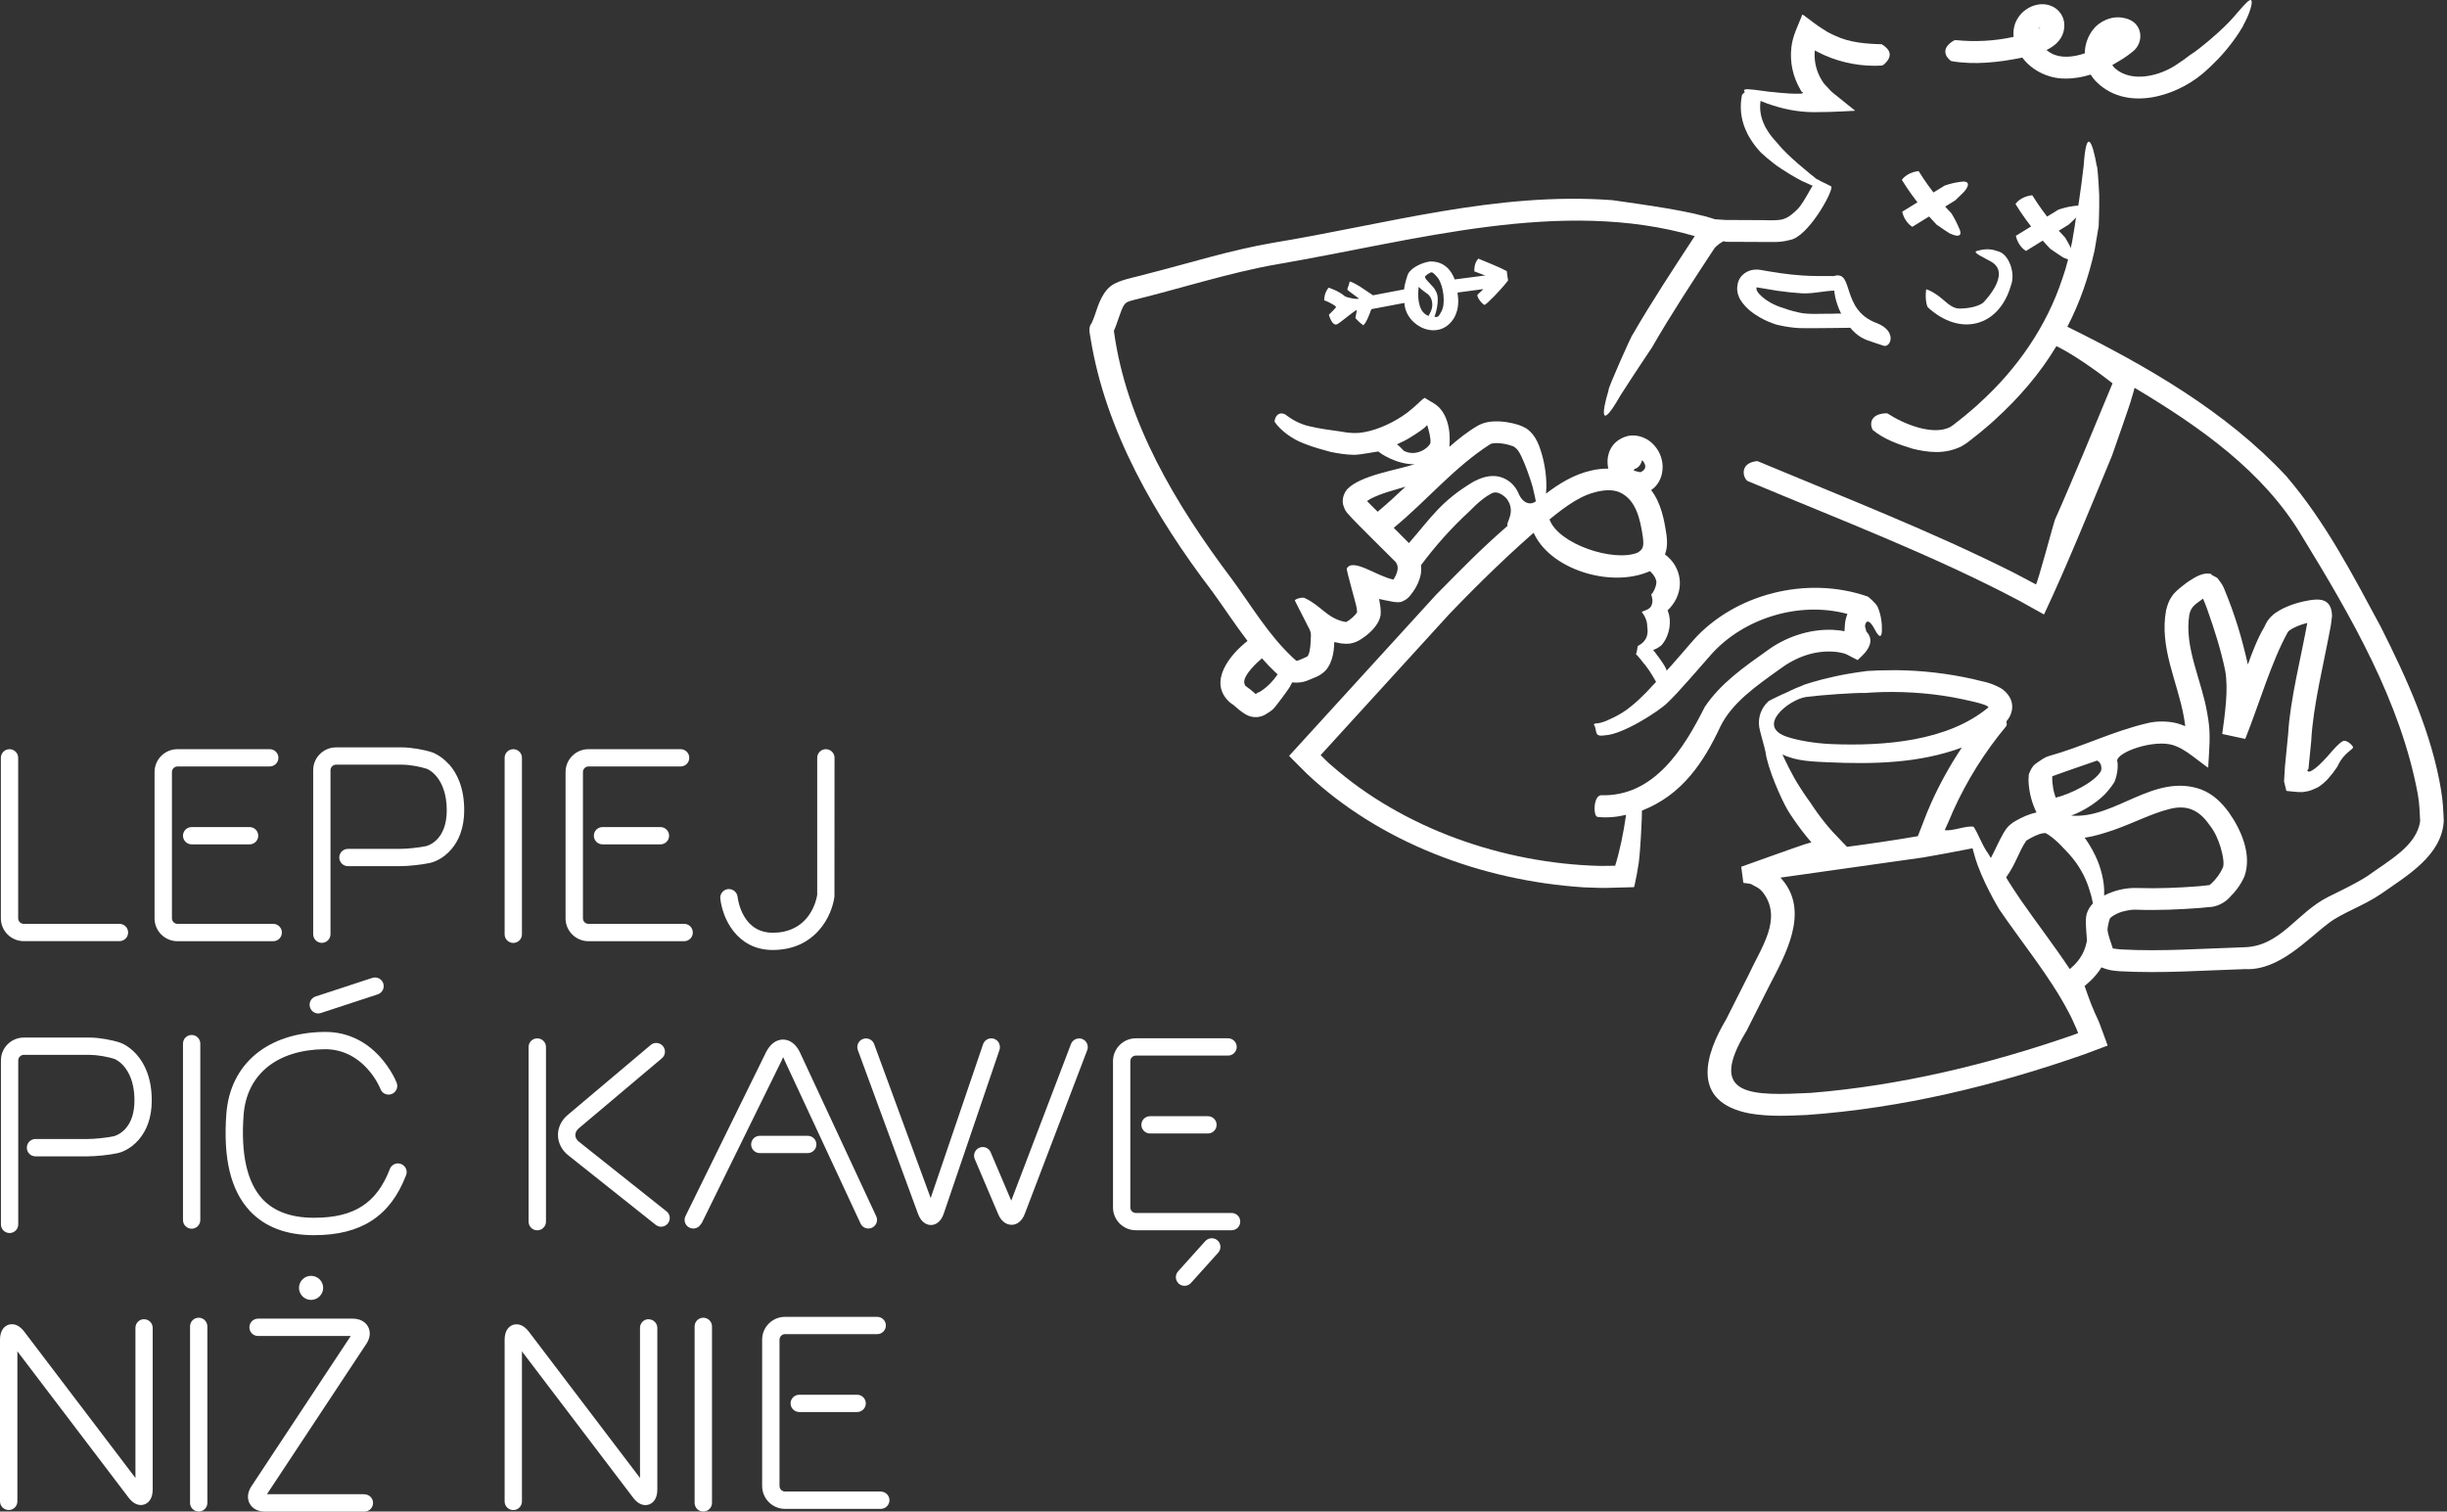 <svg width="730" height="451" viewBox="0 0 730 451" fill="none" xmlns="http://www.w3.org/2000/svg">
<rect x="0" y="0" width="730" height="451" fill="#333333" stroke="none"/>
<path d="M513.177 216.878C516.687 209.663 523.934 204.688 530.695 199.826C535.762 196.015 541.517 193.841 547.882 194.516C548.096 194.522 548.284 194.582 548.492 194.612C548.745 194.672 549.374 194.737 549.835 194.899C550.782 195.036 552.06 195.926 553.17 196.428L554.033 196.87C554.363 197.073 554.376 196.631 554.487 196.637C554.915 196.141 560.378 192.085 556.751 188.4C556.719 188.245 556.589 187.522 556.563 187.552C556.433 187.283 556.368 187.045 556.401 186.626C556.388 186.125 556.92 185.265 557.328 185.462C557.64 185.575 557.77 185.766 557.776 185.653C558.178 186.053 558.535 186.459 559.08 187.433C559.937 189.105 561.221 191.16 561.416 188.376C561.494 186.244 561.234 183.461 560.066 180.905C559.554 179.955 557.4 178.068 557.225 178.008C539.064 171.641 517.466 177.232 505.19 190.992C504.755 191.47 497.456 199.969 497.19 200.119C497.151 198.9 493.142 193.883 493.142 193.883C493.544 193.961 495.445 192.922 495.945 192.181C498.228 189.272 498.702 185.199 497.58 182.35L497.482 182.099V182.087C497.923 181.741 498.592 180.946 498.923 180.487C502.575 175.703 501.661 169.085 496.704 165.436C497.495 163.285 497.366 161.285 497.164 159.684C496.509 155.276 495.614 150.181 492.571 146.228C494.232 145.135 495.198 143.462 495.646 141.921C496.34 139.335 496.009 136.928 494.751 134.599C493.46 132.467 491.364 130.257 487.536 129.928C486.907 129.904 486.284 129.952 485.667 130.072C480.451 131.403 478.933 135.967 479.796 139.813C477.999 139.813 476.24 140.022 474.677 140.404C469.532 141.557 465.139 144.298 461.214 147.273C461.597 143.134 460.915 138.212 459.585 134.282C459.06 132.586 458.281 130.866 457.289 129.653C456.322 128.429 455.316 127.814 455.316 127.814C453.538 126.799 452.5 126.637 451.164 126.273C449.892 125.986 448.607 125.801 447.251 125.741C445.409 125.723 443.365 125.67 440.9 126.99C437.753 128.811 435.028 131.027 432.381 133.327C432.841 128.967 432.017 122.91 427.768 120.36L425.01 118.7C424.089 119.237 423.083 120.426 422.123 121.214C419.911 123.149 419.43 123.406 418.379 124.141C414.662 126.607 409.789 128.746 405.501 129.152L404.307 129.206C404.209 129.206 403.976 129.206 403.879 129.206C402.412 129.17 400.991 128.967 399.408 128.674C397.663 128.429 393.225 127.856 390.766 127.211C386.283 126.315 383.156 123.328 383.305 123.585C381.423 122.779 380.379 124.165 380.223 125.819C382.001 128.501 385.64 131.057 388.826 132.264C391.733 133.464 395.12 134.324 397.06 134.862C399.084 135.268 401.42 135.656 403.716 135.704C405.974 135.775 411.418 134.497 411.32 134.76C411.255 134.915 416.29 138.583 422.006 138.523C416.913 140.207 405.682 141.82 401.828 146.054C400.654 147.559 400.141 149.644 400.985 151.412C401.296 152.403 401.867 153.054 402.445 153.628C402.497 153.681 403.372 154.667 403.385 154.679C403.359 154.792 416.375 167.699 416.375 167.699L416.42 167.783C416.42 167.783 416.667 168.141 416.693 168.255C416.809 168.458 416.855 168.685 416.913 168.912C417.108 170.052 416.654 171.342 415.998 172.441L415.687 172.931C410.736 171.934 403.593 166.385 401.783 169.616C401.556 170.017 404.696 180.606 404.754 181.562L404.858 182.613C404.508 183.467 402.84 184.906 401.796 185.486C401.478 185.635 401.919 185.557 401.108 185.527C395.879 184.417 394.244 180.851 389.391 178.516C388.703 177.978 386.095 178.766 386.309 179.226C386.867 180.325 389.624 185.754 390.241 186.967C391.214 188.627 391.129 189.463 391.032 190.443C390.98 191.948 390.928 194.134 390.299 195.436C389.949 195.998 390.13 195.806 389.91 195.926C388.885 196.386 387.97 196.828 387.334 197.043C386.614 197.258 386.828 197.15 386.789 197.186C386.821 197.198 386.724 197.15 386.555 197.013L385.517 196.075C378.296 189.236 373.501 181.006 367.506 172.806C350.676 150.486 335.909 125.718 332.295 98.685C333.288 96.643 334.326 92.563 335.293 91.07C335.981 90.162 336.214 90.025 338.414 89.458C352.188 86.065 367.227 81.239 381.04 78.838C422.026 71.862 465.691 58.866 505.586 70.447C499.429 79.848 492.597 90.216 487.023 99.892C486.933 99.563 479.303 116.663 479.893 116.394C477.687 123.657 477.499 128.381 483.41 117.995C487.225 112.01 492.817 103.678 492.817 103.678C498.481 93.812 505.177 83.646 511.464 74.066C511.918 73.415 514.059 71.767 514.429 71.988C514.656 72.149 514.715 72.149 514.89 72.149L526.627 72.203C528.885 72.161 530.98 72.424 534.004 71.594C539.298 70.716 546.649 57.635 546.39 55.676C544.164 54.464 543.107 54.141 542.393 53.604C541.478 52.971 538.507 60.329 536.093 62.563C533.614 65.024 532.271 65.263 532.271 65.263C531.363 65.704 529.618 65.752 527.36 65.716L526.666 65.692L514.929 65.633C514.767 65.657 511.581 65.412 511.581 65.412C504.055 62.873 490.546 61.105 481.048 59.726C446.479 57.146 413.156 66.977 379.743 72.448C367.26 74.574 354.692 78.54 342.598 81.616C340.094 82.398 335.267 83.198 332.691 84.548C328.999 86.262 327.585 91.112 326.677 93.853C326.339 94.803 326.119 95.4 325.613 96.517C324.425 97.819 325.327 100.364 325.34 100.913C329.778 128.471 344.525 154.01 361.628 176.443C365.106 181.227 368.402 186.304 372.171 191.243C366.922 195.305 360.149 203.583 366.948 209.627C368.849 210.828 368.538 211.15 371.483 213.085C373.923 214.578 376.421 213.939 377.731 213.043C379.263 212.112 379.535 211.801 379.535 211.801C380.106 211.592 385.277 204.461 384.927 204.652C385.147 204.288 385.342 203.929 385.517 203.589C387.139 203.834 388.833 203.529 389.793 203.153C392.174 202.131 393.673 201.827 395.386 200.125C396.034 199.414 396.443 198.721 396.768 198.058C397.63 196.135 397.864 194.54 398 192.653L398.046 191.566L400.161 191.99C400.926 192.079 401.673 192.133 402.789 192.008C403.768 191.876 404.969 191.387 405.572 190.998C406.746 190.306 407.713 189.565 408.654 188.705C410.172 187.301 411.995 185.056 411.911 182.679C411.904 181.729 411.826 181.424 411.762 180.809L411.424 178.707L413.358 179.131L415.726 179.585C416.757 179.704 417.776 179.83 418.581 179.328C419.43 178.987 420.196 178.354 420.799 177.548C421.306 176.957 421.805 176.228 422.194 175.571C422.824 174.496 423.356 173.337 423.693 172.047C423.998 171.02 424.037 169.831 423.914 168.643C428.105 162.999 432.978 157.504 438.259 152.66C438.259 152.66 439.05 151.884 440.251 150.707C441.399 149.644 443.196 148.127 444.669 147.392C446.998 145.75 449.691 149.059 449.418 148.712C452.507 152.744 449.036 156.053 449.756 156.883C441.321 164.253 436.228 169.569 428.442 177.435C417.212 189.744 395.911 213.091 384.901 225.168C384.823 225.311 384.505 225.461 384.628 225.604C386.166 227.139 388.353 229.337 389.903 230.89C411.496 251.238 441.795 262.742 472.399 264.755C473.398 264.772 477.914 264.975 478.829 264.934C481.23 264.874 484.383 264.802 486.783 264.725C487.017 264.665 487.452 264.82 487.523 264.581L487.705 263.823C487.77 263.512 488.198 261.392 488.367 260.52C488.444 260.03 488.535 259.475 488.639 258.871C489.314 256.226 489.924 242.411 489.833 241.861C501.875 237.155 508.246 227.39 513.158 216.938L513.177 216.878ZM381.151 201.2C378.387 205.315 375.045 206.921 375.175 206.659C375.175 206.659 374.981 206.814 374.63 207.089H374.604C375.065 207.561 373.43 205.918 371.652 204.724C371.49 204.7 371.042 203.869 371.217 203.057C371.496 201.116 374.513 198.064 376.466 196.422C377.731 197.867 379.075 199.282 380.521 200.638C380.651 200.746 381.177 201.176 381.138 201.2H381.151ZM487.581 139.944C489.56 139.443 489.807 137.239 489.904 137.31C489.904 137.31 492.266 139.574 489.431 140.882C489.405 140.978 487.666 140.488 487.419 140.434C487.419 140.404 487.426 140.356 487.419 140.333C487.478 140.201 487.497 140.112 487.588 139.938L487.581 139.944ZM418.853 131.571C420.397 130.86 424.316 128.232 424.965 127.635C424.965 127.635 425.763 126.805 425.776 126.846C426.172 128.214 426.918 130.645 426.73 132.21C426.126 133.715 422.447 136.426 418.762 134.491C418.665 134.438 417.497 133.04 416.738 132.574C417.452 132.246 418.159 131.923 418.86 131.571H418.853ZM410.996 152.69C410.73 152.415 407.596 149.315 407.83 149.501C407.7 149.572 408.336 149.142 409.037 148.748C412.235 147.129 415.628 146.323 419.301 145.212C416.615 147.774 413.812 150.325 410.996 152.69ZM447.355 142.256C444.157 141.485 441.347 142.823 439.673 143.665C429.863 149.489 426.976 154.422 420.313 162.037C419.229 160.944 416.861 158.555 415.784 157.486C425.679 149.363 433.789 139.407 444.643 132.49C444.754 132.365 445.837 132.15 446.927 132.222C448.315 132.275 449.963 132.616 451.138 133.07C451.177 133.13 451.417 132.974 452.202 133.715C454.168 134.957 457.658 146.377 457.379 145.971C457.71 147.303 457.963 148.509 458.19 149.59C456.601 150.797 454.265 150.295 452.954 147.076C452.111 145.164 450.366 143.056 447.349 142.25L447.355 142.256ZM508.59 210.899C502.465 223.077 493.55 237.866 477.492 237.274C477.363 237.286 477.077 237.466 477.019 237.489C475.345 238.559 475.338 243.378 476.532 243.737C479.497 244.077 482.371 243.779 485.084 243.128C485.071 243.247 485.058 243.337 485.045 243.462C484.37 248.264 483.195 254.069 481.839 258.322H481.801L481.768 258.304L481.742 258.316L477.428 258.37C448.173 257.641 418.457 247.07 397.215 228.387C396.06 227.461 394.808 226.1 393.991 225.311V225.293C401.939 216.579 424.173 192.199 432.426 183.156C441.269 173.959 450.599 164.826 460.293 156.566C465.223 152.576 470.206 148.354 475.604 146.932C478.375 146.144 481.087 146.013 483.079 146.849C488.113 149.035 489.314 155.007 490.079 160.054C490.482 163.07 490.183 163.93 488.503 164.904C481.398 167.807 464.854 162.342 462.258 154.971C460.682 153.89 460.26 155.814 459.183 156.297C458.087 156.71 457.217 158.191 457.276 158.382C461.817 169.796 480.516 175.655 492.214 170.411C492.869 171.002 493.499 171.743 493.842 172.555C494.089 173.182 494.173 173.481 494.141 173.809C494.108 174.729 493.57 176.121 492.993 176.927C492.85 177.106 492.72 177.273 492.61 177.375C492.545 177.381 493.271 179.011 492.811 180.236C492.454 182.069 490.157 182.129 489.781 182.649C490.469 183.389 490.968 184.566 490.929 184.59C490.929 184.59 491.442 185.516 491.416 187.039C492.149 191.19 489.028 192.432 488.788 192.641C488.36 192.653 488.581 193.865 488.042 195.185C488.762 195.842 489.171 196.463 489.632 196.983C489.911 197.312 490.644 198.351 490.709 198.297C492.422 200.495 493.447 202.424 494.057 203.457C493.68 203.846 493.31 204.252 492.928 204.64C492.928 204.64 489.943 208.086 486.537 210.786C483.176 213.605 479.225 214.99 479.588 214.907C476.364 216.293 476.266 215.522 475.462 216.101C476.681 218.084 475.286 219.954 478.771 219.398C484.117 219.189 494.971 212.148 497.417 209.717C500.616 206.742 507.623 198.518 510.582 195.167C520.165 184.53 536.599 179.268 551.132 183.18C550.782 184.076 550.522 185.038 550.406 186.053C550.25 188.926 550.25 188.138 550.159 188.365C550.042 188.406 549.939 188.287 549.939 188.287C549.958 188.311 549.919 188.287 549.919 188.287H549.9C550.114 188.329 549.225 188.12 548.66 188.084L546.831 187.928C539.765 187.606 532.57 190.144 527.211 194.104C520.372 198.966 513.3 203.863 508.577 210.923L508.59 210.899Z" fill="#fff"/>
<path d="M728.29 236.044C725.454 218.777 718.064 202.531 710.175 186.895C701.799 171.378 693.76 155.742 682.016 142.029C664.174 122.874 640.622 109.281 616.74 97.491C620.496 90.276 623.092 82.607 624.85 74.789L626.083 67.526C626.083 67.526 626.31 62.808 626.245 58.233C626.037 53.646 625.68 49.214 625.531 49.608C624.24 42.172 622.404 37.77 621.606 49.495C621.21 52.941 620.672 57.074 620.172 60.311C619.582 63.62 619.166 65.919 619.166 65.919C618.894 68.076 618.543 69.724 618.135 72.268C617.35 75.882 616.558 79.519 615.286 83.013C610.654 97.18 601.902 109.98 590.45 120.336C589.062 121.674 587.524 122.88 586.058 124.147C585.032 124.923 582.658 126.936 581.749 127.443C576.546 130.054 567.897 126.524 563.103 123.37C562.966 123.316 562.616 123.31 562.532 123.316C558.003 123.561 557.718 126.422 558.645 128.25C561.915 131.027 566.301 132.58 570.545 133.876C574.859 134.921 580.043 135.739 585.221 133.135C585.798 132.783 586.473 132.377 586.946 132.03C587.706 131.439 589.749 129.827 590.528 129.211C592.059 127.885 593.662 126.637 595.121 125.246C602.258 118.765 608.617 111.407 613.476 103.278C620.548 106.683 630.222 114.375 630.222 114.375C625.784 125.114 617.739 144.591 613.029 155.085C612.899 155.139 607.702 174.627 607.358 174.365L601.052 171.026C576.046 158.441 549.997 148.342 524.271 137.579C519.464 137.991 519.684 141.676 520.995 143.193C521.131 143.42 521.19 143.444 521.345 143.516C548.66 154.977 576.695 165.644 602.576 179.328C604.296 180.289 607.76 182.219 609.48 183.18C609.83 183.538 609.901 183.025 610.051 182.756C616.428 169.264 624.285 149.883 630.06 135.966C630.06 135.966 636.152 118.622 635.763 119.297C636.178 118.007 636.535 116.782 636.801 115.713C656.356 127.378 675.262 140.697 686.636 159.815C701.429 183.974 716.176 209.406 721.282 236.928C721.776 239.628 721.86 242.291 721.99 244.943C721.049 252.301 712.686 256.751 706.36 261.32C702.947 263.566 698.438 265.674 694.642 267.568C685.144 272.28 680.356 282.427 669.404 282.636C657.446 283.019 644.768 283.944 632.915 283.288C631.52 283.216 629.826 282.899 630.3 282.989C629.833 281.352 628.873 279.178 628.723 277.369C628.684 276.837 629.262 274.34 629.366 274.263C629.242 273.857 631.617 272.238 634.005 271.796C635.27 271.521 636.321 271.354 637.547 271.438C643.815 271.653 650.27 271.366 656.512 270.894L658.912 270.655C661.345 270.655 663.791 269.258 665.044 267.866C666.984 265.937 668.43 264.032 669.572 261.493C671.824 255.121 668.755 247.84 664.94 242.417C663.032 239.831 660.56 237.095 656.745 235.578C642.582 230.448 630.988 244.483 617.856 243.348C621.664 242.052 626.602 238.809 628.924 235.871C630.209 234.366 630.858 233.183 630.858 233.183C630.858 233.183 631.448 231.648 631.656 230.071C631.896 228.489 631.682 226.948 631.591 227.073C631.448 224.415 642.562 220.509 648.356 222.337C648.674 222.462 649.803 222.832 651.146 223.615C652.969 224.624 655.435 226.661 657.31 228.023C657.92 228.387 659.036 229.617 658.776 228.554C659.016 224.105 659.535 219.464 658.809 214.889L658.478 212.834C656.83 202.967 651.555 193.196 653.125 183.425C653.638 180.815 655.188 180.188 657.219 178.617L657.803 180.039L658.478 181.812C660.599 187.743 662.624 194.17 663.843 200.154C664.83 205.781 663.753 212.924 662.954 218.998L669.825 220.473C669.864 220.366 669.923 220.115 670.059 219.834C673.725 210.702 677.656 197.305 682.51 188.609C682.84 187.94 685.455 186.614 687.681 186.047L688.316 185.874C686.565 195.627 683.152 209.024 682.626 218.849C682.36 221.566 681.926 225.98 681.66 228.668C681.614 229.528 681.465 231.917 681.387 233.147C681.614 234.055 681.848 235.005 682.075 235.948C682.179 236.02 682.393 236.002 682.555 236.032L683.593 236.145C685.033 236.253 686.331 236.522 687.836 236.187C688.939 236.086 690.023 235.578 691.067 235.094C691.599 234.897 692.073 234.509 692.527 234.18C692.845 233.93 693.176 233.691 693.423 233.428C694.837 232.311 697.607 228.524 697.562 228.16C699.327 224.672 701.851 223.681 701.98 223.024C702.071 222.617 700.04 220.497 698.86 221.166C697.711 221.829 696.277 223.418 694.331 225.699C692.884 227.27 691.022 229.325 689.134 230.197C688.913 230.245 688.725 230.233 688.595 230.179C688.271 230.071 688.284 229.82 688.466 229.659C688.595 229.492 688.667 229.438 688.667 229.438C688.907 227.019 689.257 223.472 689.497 221.047C690.01 210.726 693.358 197.431 695.226 187.247C695.259 187.05 695.414 186.286 695.473 185.671L695.7 183.771C695.654 181.466 694.908 179.585 692.774 179.059C690.762 178.516 687.188 179.435 685.598 179.847C684.067 180.289 682.561 180.821 681.043 181.568C679.551 182.35 677.929 183.21 676.515 185.181C675.697 186.501 675.762 186.626 675.399 187.271C673.601 190.234 671.752 194.934 670.597 198.279C668.755 190.144 666.757 183.467 663.499 175.607C663.006 174.341 662.215 173.439 661.495 172.465C661.222 172.316 659.97 171.623 659.723 171.486C659.71 171.092 659.483 171.313 659.367 171.193C657.245 170.781 655.013 172.095 653.209 173.266L652.171 173.988C650.919 174.932 649.842 175.744 648.544 177.106C647 179.023 646.63 180.445 646.202 182.081C644.126 193.232 649.641 203.463 651.497 213.921L651.788 215.731L651.905 216.633V216.657H651.892L650.796 216.245C647.779 215.056 643.464 215.008 640.441 215.815C630.183 218.251 621.126 222.832 611.264 225.574C610.602 225.759 609.921 226.111 609.486 226.38L608.454 227.061L607.235 227.915C606.171 228.727 605.717 229.892 605.243 231.033L605.152 232.855L605.217 233.995C605.483 236.934 606.203 239.687 607.54 242.417C605.12 242.936 603.134 243.904 601.447 244.86L600.565 245.385C600.078 245.738 599.566 246.144 599.157 246.532C598.417 247.362 598.054 247.965 597.678 248.586C596.173 251.214 595.07 253.896 593.928 256.005C593.182 254.792 592.727 254.028 592.773 254.201C590.995 251.423 590.236 248.933 588.776 246.681C586.609 246.245 582.333 248.115 580.16 247.679L581.295 245.17L582.697 241.897C586.771 232.884 592.104 224.344 598.56 216.597C598.761 216.125 598.619 215.671 598.56 215.241C599.696 213.939 600.455 212.118 600.267 210.385C600.182 208.098 598.145 205.954 596.62 205.183C593.344 203.427 590.982 203.302 588.491 202.591C580.964 200.919 573.231 200.017 565.49 199.963L560.514 200.029L557.004 200.202C557.004 200.202 551.891 200.805 547.025 201.91C542.146 202.962 537.546 204.479 537.981 204.431C530.357 207.363 526.328 210.188 538.772 207.967C543.249 207.369 553.416 206.659 556.628 206.754C557.731 206.641 558.847 206.623 559.956 206.557L561.617 206.491C569.63 206.306 577.694 206.969 585.506 208.636C587.569 209.083 590.372 209.669 592.15 210.338C592.993 210.666 593.318 211.06 593.201 210.941C593.149 211.031 593.324 210.762 593.078 211.15C581.042 221.148 562.162 222.659 546.324 222.014C541.238 221.793 536.171 220.891 532.998 219.804C523.739 216.639 533.744 208.695 538.779 207.967C538.221 206.987 534.133 206.258 532.777 206.724C532.369 206.82 527.807 209.03 527.593 209.209C525.29 211.359 524.414 214.136 524.823 216.985C525.134 218.735 526.458 222.988 526.717 224.451C527.334 229.325 531.421 238.529 533.322 241.742C533.796 242.512 534.283 243.277 534.802 244.023C536.482 246.538 538.377 249.005 540.381 251.328L540.368 251.34L538.403 251.907C535.775 252.761 519.457 258.615 519.457 258.615L519.652 260.096C519.626 259.911 519.561 259.415 519.795 261.213L519.97 262.545C520.028 262.843 519.996 263.16 520.139 263.446C520.735 263.518 522.416 263.626 522.708 263.966C523.473 264.438 524.531 264.844 525.05 265.37C525.491 265.764 525.731 266.039 526.03 266.403C531.856 274.251 525.29 282.899 521.702 290.771L514.948 304.156C508.694 314.626 504.145 328.853 522.059 332.239C528.086 333.237 533.459 332.896 538.96 332.681C567.411 330.656 595.102 323.925 621.671 314.626L628.23 312.171C629.242 312.105 628.36 311.239 628.321 310.732C627.919 309.645 626.894 306.873 626.485 305.751C626.057 304.508 625.44 303.356 624.921 302.155C623.689 299.527 621.885 294.182 621.885 294.182C621.885 294.182 624.986 291.852 626.92 288.633C629.385 289.648 630.825 289.63 632.292 289.786C644.703 290.491 657.394 289.541 669.767 289.153C679.849 289.69 688.291 280.253 694.779 275.374C698.749 272.352 705.16 270.261 710.408 266.654C717.961 261.332 728.432 255.336 729.036 244.991C728.912 241.969 728.783 238.959 728.264 236.044H728.29ZM612.237 231.606C612.393 231.517 621.69 228.274 625.596 226.936C627.341 227.748 626.822 229.94 626.822 229.94C625.148 233.326 617.35 237.053 613.269 237.997C613.132 237.609 612.996 237.215 612.886 236.814C612.568 235.745 612.406 234.605 612.289 233.518L612.237 232.604V231.612V231.606ZM539.908 239.227C539.908 239.227 538.383 237.209 536.748 234.551C534.6 231.266 532.576 226.87 531.733 225.096C536.041 227.193 540.991 227.216 545.429 227.449C558.821 228.035 572.472 227.784 585.266 223.047C581.782 228.274 578.739 233.744 576.189 239.407L574.866 242.488C574.483 243.468 572.459 248.634 572.141 249.494C565.12 250.701 558.068 251.74 551.002 252.672C549.977 251.603 547.603 249.124 546.616 248.073C544.534 245.72 542.542 243.187 540.829 240.607L539.914 239.221L539.908 239.227ZM619.964 308.253L618.29 308.88C593.285 317.558 566.846 323.943 540.219 326.087C522.734 326.947 508.934 327.389 521.021 307.608L527.898 293.984C532.628 284.882 539.882 272.089 531.694 262.473L531.149 261.858H531.142H531.155L573.717 255.843C578.252 255.061 582.781 254.219 587.297 253.329C587.297 253.633 587.297 253.783 587.297 253.329C587.511 253.293 588.238 253.144 588.452 253.102C588.627 253.801 588.834 254.553 589.1 255.413C591.04 262.437 596.419 271.33 596.419 271.33C603.348 281.478 611.634 291.494 617.097 301.982C617.7 303.057 618.213 304.156 618.693 305.255C619.147 306.216 619.822 307.751 619.977 308.277C619.958 308.229 619.964 308.259 619.964 308.259V308.253ZM622.534 272.614C622.157 274.108 622.274 274.866 622.268 275.637L622.391 277.918C622.462 278.796 622.592 280.606 622.592 280.606C622.592 280.606 622.222 283.144 620.86 285.318C619.562 287.522 617.492 289.111 617.492 289.111C617.492 289.111 617.473 289.141 617.466 289.153C612.853 282.206 607.605 275.398 602.875 268.583C602.875 268.583 598.359 261.917 598.502 261.744C601.512 257.545 602.265 254.004 604.51 250.82C604.549 250.802 604.523 250.802 604.523 250.802C606.073 249.835 608.124 248.784 609.48 248.622C609.726 248.575 610.213 248.557 610.213 248.557L610.278 248.598C610.673 248.766 611.452 249.285 612.068 249.769L612.198 249.865C613.405 250.832 614.605 251.937 615.663 253.15C615.663 253.15 618.861 256.148 620.873 259.815C623.033 263.417 623.805 267.43 623.812 267.066C624.045 267.938 624.214 268.774 624.357 269.562C623.598 270.369 622.929 271.36 622.534 272.614ZM625.083 255.3C623.682 252.367 622.235 250.396 621.891 249.936C625.207 249.464 627.64 248.598 630.41 247.703C636.425 245.6 641.965 242.686 647.143 241.407C652.333 240.028 656.019 241.64 659.107 246.102C660.762 248.174 661.663 250.289 662.468 252.839C663.156 255.222 663.714 258.089 663 259.146C662.39 260.556 661.157 262.222 659.944 263.393C659.71 263.638 659.256 263.99 659.12 264.091L655.857 264.438C649.959 264.886 643.737 265.161 637.852 264.963C634.238 264.808 630.897 265.608 627.711 267.197C627.711 267.09 627.724 267.012 627.724 266.905C627.899 263.172 626.712 258.626 625.083 255.312V255.3Z" fill="#fff"/>
<path d="M591.508 90.419C589.775 91.644 586.473 92.121 584.358 92.05C582.029 92.014 579.998 89.481 578.09 88.15C577.409 87.725 576.365 86.853 574.619 86.304C574.165 89.929 575.06 91.65 575.099 91.673C584.747 100.573 596.4 97.556 599.929 85.109C601.376 81.424 599.177 75.667 596.056 74.992C593.337 73.923 591.131 74.49 589.711 74.896C588.257 75.362 592.085 76.921 593.999 78.074C600.383 81.711 591.508 90.425 591.508 90.425V90.419Z" fill="#fff"/>
<path d="M442.872 90.957C443.313 91.04 448.179 86.035 449.905 83.664C449.671 82.529 449.671 82.105 449.522 80.904C446.499 79.274 441.172 77.309 441.042 77.16C439.816 78.42 439.796 80.295 439.829 80.869C439.829 80.97 439.861 80.988 439.861 80.988C439.894 81 440.478 81.215 441.334 81.538C441.834 81.759 442.593 82.004 443.287 82.272C443.079 82.236 442.93 82.213 442.93 82.213C442.93 82.213 434.165 83.347 433.97 83.377C433.036 80.785 430.856 77.876 426.567 78.026C424.776 78.241 421.227 79.555 420.079 81.699C419.975 81.812 418.989 84.739 418.879 86.34C417.114 86.674 412.696 87.516 409.607 88.108C406.24 85.91 405.189 84.924 402.723 83.974C402.697 83.963 402.633 84.094 402.613 84.124C402.321 85.599 401.854 85.921 401.997 86.507C402.016 86.608 405.384 89.045 405.416 89.093C404.527 89.427 401.614 88.687 401.264 88.43C399.194 86.662 396.378 85.844 396.378 85.844C396.346 85.85 396.255 85.945 396.235 85.969C395.106 87.528 395.029 88.95 395.042 89.625C394.983 89.559 397.468 90.449 398.623 91.59C398.337 92.103 396.436 93.907 396.436 93.907C396.436 93.907 397.449 97.735 399.09 96.63C400.161 96.027 404.261 92.48 404.787 92.521C404.702 93.25 404.287 94.97 404.358 94.928C405.241 95.848 405.435 96.099 406.701 97.055C407.719 96.284 408.92 92.742 408.92 92.742C408.92 92.742 408.997 92.545 409.121 92.247C411.833 91.733 416.53 90.843 418.957 90.383C419.365 97.652 429.636 102.233 433.931 94.606C435.261 92.014 435.144 89.547 434.814 87.289C435.592 87.188 440.186 86.567 442.502 86.262C442.457 86.393 440.744 87.946 440.77 87.934C440.51 88.878 442.463 90.945 442.885 90.974L442.872 90.957ZM425.62 94.014C423.025 92.617 422.869 88.472 423.232 85.587C423.998 86.387 424.887 86.961 425.516 87.457C427.489 88.645 427.222 90.962 427.294 90.753C427.352 92.438 426.431 93.674 426.197 94.241C426.003 94.164 425.821 94.134 425.62 94.014ZM430.071 92.802C429.279 94.188 429.201 94.779 427.923 94.522C428.008 94.492 429.818 89.332 428.358 86.919C427.742 85.259 424.647 83.186 425.185 82.457C425.12 82.344 426.58 81.257 427.028 81.257C427.501 81.185 428.397 82.242 428.994 82.971C430.694 85.372 431.252 90.598 430.071 92.802Z" fill="#fff"/>
<path d="M559.71 96.338C549.153 92.372 553.137 80.624 547.194 82.338C547.019 82.392 547.025 82.428 547.025 82.475C547.025 82.541 547.09 83.789 547.188 85.617C547.019 90.718 551.145 99.038 556.251 101.164C556.18 101.313 563.758 103.75 561.935 103.165C563.998 103.828 566.178 98.763 559.71 96.338Z" fill="#fff"/>
<path d="M582.067 18.222C588.984 19.446 596.426 18.598 603.303 17.183C606.151 21.017 611.102 23.484 616.104 23.436C618.758 23.472 621.333 23 623.682 22.247C623.682 22.247 623.695 22.247 623.695 22.241C624.058 22.839 624.48 23.412 624.954 23.956C633.816 33.392 648.648 29.074 657.122 21.961C657.122 21.961 661.015 18.682 664.09 14.937C667.237 11.234 669.559 7.202 669.254 7.501C671.142 4.108 671.999 1.056 671.687 0.238C671.298 -0.634 670.007 0.847 666.095 5.363C663.318 8.624 655.986 14.859 653.294 16.442C652.035 17.439 650.744 18.359 649.433 19.195C644.373 22.695 636.055 24.732 631.098 20.503C630.709 20.199 630.436 19.793 630.151 19.404C632.402 18.09 633.959 17.248 636.133 15.48C639.831 12.769 639.377 6.456 633.713 5.381C629.956 4.491 626.128 6.515 624.448 8.779C622.748 10.965 621.963 13.444 621.943 15.904C618.375 17.141 614.657 17.398 611.958 15.904C611.433 15.642 610.978 15.277 610.518 14.925C613.411 13.545 615.838 11.24 615.844 7.507C615.851 4.998 614.268 2.663 611.848 1.737C609.46 0.752 606.489 1.319 604.322 2.914C602.57 4.091 601.279 6.187 600.896 7.937C600.636 8.958 600.623 9.986 600.701 11.001C595.024 12.261 589.12 12.554 583.326 11.957C583.17 11.968 582.846 12.124 582.775 12.165C578.849 14.501 580.478 17.111 582.087 18.228L582.067 18.222ZM608.636 8.056H608.649C608.649 8.009 608.727 8.122 608.143 8.624C608.124 8.642 608.085 8.654 608.065 8.672C608.208 8.451 608.377 8.271 608.63 8.056H608.636Z" fill="#fff"/>
<path d="M527.178 30.884C531.597 32.461 536.067 33.428 541.063 33.47C547.622 33.464 553.066 33.022 552.735 33.094L553.435 33.034L547.058 27.898C545.909 27.031 545.507 26.327 544.69 25.532C544.132 24.995 543.723 24.38 543.353 23.735C541.997 21.447 541.29 18.789 541.342 16.179C541.342 15.815 541.374 15.206 541.407 15.05H541.426L542.497 15.612C543.119 15.958 543.788 16.233 544.436 16.538C549.698 18.837 555.557 19.912 561.39 19.566C561.572 19.53 561.915 19.321 561.987 19.267C565.659 16.054 562.655 14.011 561.357 13.199C556.699 13.091 551.775 12.703 547.473 10.66C546.96 10.416 546.428 10.2 545.929 9.926L545.17 9.532L543.638 8.558C542.062 7.602 540.271 6.157 538.727 5.028C538.201 4.646 537.553 3.959 537.507 4.789C536.287 7.895 534.795 10.714 534.419 14.077C533.893 18.544 534.854 22.904 537.15 26.834L537.514 27.42C537.319 27.378 538.753 27.736 537.073 27.963C532.479 28.053 527.983 27.276 528.353 27.444C524.563 27.002 521.404 26.374 520.515 26.727C519.671 26.99 520.963 28.626 527.178 30.89V30.884Z" fill="#fff"/>
<path d="M519.678 28.405C519.71 28.262 519.723 28.208 519.905 28.047C521.053 26.751 523.357 26.004 525.199 28.984C525.232 29.038 525.349 29.271 525.342 29.373C524.849 31.809 525.076 34.258 526.043 36.576C526.348 37.37 526.731 38.141 527.224 38.887C527.976 40.129 528.936 41.312 530.001 42.435C530.001 42.435 531.162 43.94 533.108 45.827C535.029 47.733 537.728 49.996 540.012 51.889C548.018 58.041 543.904 57.008 538.059 54.213C538.312 54.434 534.886 52.672 531.538 50.45C528.158 48.288 525.134 45.326 525.134 45.326C524.064 44.167 523.071 42.895 522.234 41.515C521.605 40.559 521.079 39.538 520.651 38.463C519.321 35.315 518.977 31.726 519.665 28.411L519.678 28.405Z" fill="#fff"/>
<path d="M567.398 53.717C567.378 53.681 567.365 53.663 567.456 53.556C567.949 52.839 569.494 51.448 572.121 51.077C572.167 51.071 572.355 51.059 572.394 51.077C572.42 51.125 572.978 51.979 573.789 53.245C574.619 54.5 575.774 56.118 576.994 57.689C579.42 60.843 582.197 63.703 582.197 63.703C582.197 63.703 583.56 65.925 584.306 67.759C585.785 70.692 583.994 70.721 581.996 69.778C582.042 70.04 577.733 67.03 577.733 67.03C577.733 67.03 574.807 64.008 572.251 60.681C570.96 59.027 569.747 57.319 568.864 55.999C568.008 54.667 567.424 53.759 567.391 53.711L567.398 53.717Z" fill="#fff"/>
<path d="M570.532 67.651C570.499 67.669 570.486 67.675 570.369 67.598C569.636 67.144 568.124 65.764 567.528 63.387C567.515 63.345 567.489 63.178 567.508 63.142C567.683 63.035 580.192 55.342 580.192 55.342C580.192 55.342 582.567 54.529 584.513 54.303C587.673 53.711 587.459 55.252 586.33 56.709C586.564 56.703 583.294 59.785 583.294 59.785C583.294 59.785 570.7 67.55 570.525 67.657L570.532 67.651Z" fill="#fff"/>
<path d="M601.298 60.914C601.279 60.878 601.266 60.86 601.357 60.753C601.85 60.036 603.394 58.644 606.022 58.274C606.067 58.268 606.255 58.256 606.294 58.274C606.326 58.322 606.878 59.176 607.689 60.442C608.519 61.696 609.674 63.315 610.894 64.886C613.321 68.039 616.098 70.906 616.098 70.906C616.098 70.906 617.46 73.128 618.206 74.962C619.685 77.894 617.895 77.924 615.896 76.98C615.942 77.243 611.634 74.233 611.634 74.233C611.634 74.233 608.714 71.211 606.151 67.884C604.86 66.23 603.647 64.522 602.765 63.202C601.908 61.87 601.324 60.962 601.292 60.914H601.298Z" fill="#fff"/>
<path d="M604.432 74.855C604.4 74.873 604.387 74.879 604.27 74.801C603.537 74.347 602.025 72.967 601.428 70.584C601.415 70.542 601.396 70.375 601.409 70.339C601.584 70.232 614.093 62.539 614.093 62.539C614.093 62.539 616.467 61.727 618.42 61.5C621.58 60.908 621.366 62.449 620.231 63.907C620.464 63.901 617.194 66.983 617.194 66.983C617.194 66.983 604.601 74.747 604.426 74.855H604.432Z" fill="#fff"/>
<path d="M547.123 82.392C547.265 82.392 547.311 82.392 547.499 82.517C548.79 83.264 551.061 84.202 548.057 86.489C548.005 86.531 547.739 86.686 547.609 86.704C544.449 86.716 540.699 87.731 537.39 87.51C534.977 87.355 532.576 87.092 530.221 86.752L524.025 85.731H524.012C523.96 85.832 523.992 86.686 524.226 86.889C524.881 88.03 526.484 89.362 528.125 90.27C529.41 91.004 530.844 91.578 532.343 92.014C532.343 92.014 534.127 92.737 536.813 93.28C539.48 93.895 543.424 93.561 546.435 93.614C556.647 93.095 552.495 96.183 552.151 97.795C552.508 97.795 542.639 97.951 538.403 97.915C534.166 98.004 529.793 96.81 529.793 96.81C528.197 96.26 526.614 95.633 525.128 94.779C522.857 93.441 520.722 91.954 519.12 89.32C518.231 87.648 517.997 86.22 518.504 84.237C519.094 82.147 521.196 80.564 523.545 80.451C524.129 80.403 524.661 80.451 525.167 80.528L526.062 80.684L527.743 80.976L531.103 81.502C533.342 81.825 535.567 82.063 537.793 82.207C540.836 82.41 543.93 82.386 547.129 82.374L547.123 82.392Z" fill="#fff"/>
<g clip-path="url(#clip0_0_1)">
<path d="M7.072 280.808H35.639C37.069 280.808 38.222 279.658 38.222 278.23C38.222 276.802 37.069 275.652 35.639 275.652H7.072C6.178 275.652 5.423 274.899 5.423 274.006V226.114C5.423 224.686 4.251 223.536 2.841 223.536C1.43 223.536 0.258 224.686 0.258 226.114V274.006C0.258 277.754 3.318 280.808 7.072 280.808Z" fill="#fff"/>
<path d="M84.092 278.23C84.092 276.802 82.92 275.652 81.509 275.652H52.942C52.048 275.652 51.293 274.899 51.293 274.006V230.338C51.293 229.445 52.048 228.692 52.942 228.692H80.456C81.887 228.692 83.059 227.542 83.059 226.114C83.059 224.686 81.907 223.536 80.456 223.536H52.942C49.168 223.536 46.108 226.59 46.108 230.358V274.026C46.108 277.774 49.168 280.828 52.942 280.828H81.509C82.94 280.828 84.092 279.678 84.092 278.25V278.23Z" fill="#fff"/>
<path d="M57.174 246.778C55.743 246.778 54.591 247.928 54.591 249.356C54.591 250.784 55.763 251.934 57.174 251.934H74.457C75.887 251.934 77.039 250.784 77.039 249.356C77.039 247.928 75.887 246.778 74.457 246.778H57.174Z" fill="#fff"/>
<path d="M206.683 278.23C206.683 276.802 205.531 275.652 204.101 275.652H175.534C174.66 275.652 173.905 274.899 173.905 274.006V230.338C173.905 229.445 174.66 228.692 175.534 228.692H203.048C204.478 228.692 205.631 227.542 205.631 226.114C205.631 224.686 204.459 223.536 203.048 223.536H175.534C171.779 223.536 168.72 226.59 168.72 230.358V274.026C168.72 277.774 171.779 280.828 175.534 280.828H204.101C205.531 280.828 206.683 279.678 206.683 278.25V278.23Z" fill="#fff"/>
<path d="M179.746 246.778C178.315 246.778 177.163 247.928 177.163 249.356C177.163 250.784 178.335 251.934 179.746 251.934H197.029C198.459 251.934 199.611 250.784 199.611 249.356C199.611 247.928 198.439 246.778 197.029 246.778H179.746Z" fill="#fff"/>
<path d="M133.875 227.997C131.531 225.4 129.088 224.527 129.068 224.527C126.605 223.674 122.612 223 119.989 223H100.243C96.488 223 93.429 226.054 93.429 229.802V278.746C93.429 280.174 94.601 281.324 96.011 281.324C97.422 281.324 98.594 280.174 98.594 278.746V229.802C98.594 228.91 99.349 228.156 100.243 228.156H119.989C122.055 228.156 125.413 228.731 127.359 229.405C127.618 229.505 129.008 230.119 130.399 231.884C131.71 233.55 133.279 236.624 133.279 241.78C133.279 250.684 127.757 252.291 127.141 252.449C125.055 252.906 121.459 253.282 119.314 253.282H103.799C102.368 253.282 101.216 254.433 101.216 255.86C101.216 257.288 102.368 258.438 103.799 258.438H119.314C121.837 258.438 125.75 258.022 128.234 257.487C129.068 257.308 132.008 256.495 134.67 253.381C135.822 252.033 136.736 250.446 137.372 248.662C138.107 246.599 138.484 244.279 138.484 241.76C138.484 238.587 138.008 235.712 137.054 233.213C136.299 231.21 135.226 229.445 133.915 227.978L133.875 227.997Z" fill="#fff"/>
<path d="M153.125 281.344C154.556 281.344 155.708 280.194 155.708 278.766V226.114C155.708 224.686 154.556 223.536 153.125 223.536C151.695 223.536 150.543 224.706 150.543 226.114V278.766C150.543 280.194 151.695 281.344 153.125 281.344Z" fill="#fff"/>
<path d="M216.001 272.757C216.696 274.621 217.63 276.326 218.782 277.794C220.113 279.499 221.702 280.848 223.49 281.8C225.556 282.891 227.92 283.446 230.503 283.446C233.542 283.446 236.343 282.871 238.787 281.721C240.892 280.729 242.76 279.321 244.349 277.516C245.7 275.989 246.792 274.224 247.607 272.281C248.282 270.714 248.739 269.009 248.938 267.502V267.462L248.958 226.114C248.958 224.686 247.806 223.536 246.375 223.536C244.945 223.536 243.793 224.706 243.793 226.114V267.006C243.674 267.799 243.117 270.575 241.23 273.193C238.806 276.545 235.111 278.31 230.503 278.31C226.788 278.31 223.808 276.584 221.94 273.312C220.47 270.774 220.093 268.096 220.033 267.581C219.954 266.946 219.656 266.351 219.179 265.935C218.702 265.499 218.106 265.28 217.471 265.28C217.371 265.28 217.292 265.28 217.192 265.28C215.762 265.439 214.729 266.708 214.888 268.136C215.047 269.584 215.444 271.25 216.02 272.777L216.001 272.757Z" fill="#fff"/>
<path d="M119.652 347.302C119.354 347.203 119.036 347.124 118.718 347.124C117.665 347.124 116.692 347.798 116.314 348.77C112.401 358.983 105.646 363.346 93.766 363.346H93.508C86.833 363.326 81.728 361.442 78.291 357.753C73.702 352.795 71.815 344.367 72.669 332.726C73.563 320.589 82.582 313.232 96.786 313.054H97.005C101.772 313.054 106.103 315.057 109.54 318.824C112.122 321.641 113.354 324.536 113.513 324.933V324.972C113.91 325.964 114.844 326.598 115.917 326.598C116.235 326.598 116.572 326.539 116.87 326.42C118.201 325.904 118.857 324.397 118.34 323.068C118.181 322.652 116.632 318.904 113.275 315.235C111.308 313.093 109.103 311.388 106.719 310.178C103.779 308.671 100.521 307.897 97.044 307.897C96.945 307.897 96.826 307.897 96.726 307.897C88.403 307.997 81.311 310.337 76.165 314.64C73.642 316.762 71.616 319.34 70.166 322.295C68.676 325.309 67.802 328.7 67.524 332.369C66.55 345.696 68.815 355.155 74.516 361.283C78.966 366.063 85.363 368.522 93.508 368.541H93.667C100.779 368.541 106.421 367.114 110.93 364.179C115.44 361.244 118.777 356.821 121.141 350.654C121.4 350.019 121.38 349.325 121.102 348.69C120.824 348.056 120.307 347.56 119.671 347.322L119.652 347.302Z" fill="#fff"/>
<path d="M160.277 367.094C161.707 367.094 162.879 365.944 162.879 364.516V312.399C162.879 310.972 161.727 309.821 160.277 309.821C158.827 309.821 157.694 310.972 157.694 312.399V364.516C157.694 365.944 158.847 367.094 160.277 367.094Z" fill="#fff"/>
<path d="M198.817 361.422L172.733 340.679C172.018 340.123 171.64 339.409 171.64 338.676C171.64 337.942 171.998 337.228 172.673 336.653L197.446 315.77C197.982 315.334 198.3 314.7 198.36 314.005C198.419 313.311 198.221 312.657 197.764 312.122C197.267 311.527 196.552 311.189 195.777 311.189C195.161 311.189 194.565 311.408 194.108 311.804L169.336 332.687C167.468 334.253 166.416 336.474 166.455 338.735C166.495 341.016 167.608 343.197 169.515 344.704L195.598 365.448C196.075 365.805 196.631 366.023 197.208 366.023C198.002 366.023 198.737 365.666 199.234 365.051C199.671 364.496 199.85 363.822 199.79 363.147C199.711 362.453 199.373 361.838 198.837 361.422H198.817Z" fill="#fff"/>
<path d="M209.246 365.15L233.264 316.266V316.247V316.207L233.641 315.434L233.999 316.207V316.247L256.725 365.071C257.143 365.983 258.076 366.558 259.07 366.558C259.447 366.558 259.805 366.479 260.142 366.321C261.434 365.726 262.01 364.179 261.394 362.89L238.667 314.065C237.535 311.626 235.707 310.198 233.641 310.178H233.582C231.555 310.178 229.708 311.566 228.516 313.966L204.498 362.85C203.863 364.119 204.399 365.686 205.69 366.301C206.048 366.479 206.425 366.558 206.823 366.558C207.816 366.558 208.71 366.003 209.147 365.111L209.246 365.15Z" fill="#fff"/>
<path d="M243.554 341.472C243.554 340.044 242.402 338.894 240.952 338.894H226.668C225.238 338.894 224.086 340.044 224.086 341.472C224.086 342.9 225.238 344.05 226.668 344.05H240.952C242.382 344.05 243.554 342.9 243.554 341.472Z" fill="#fff"/>
<path d="M298.046 311.269C297.748 310.654 297.212 310.178 296.556 309.96C296.278 309.861 296 309.821 295.722 309.821C294.609 309.821 293.636 310.535 293.278 311.566L278.021 356.365L277.644 357.476L277.247 356.385L260.778 311.527C260.401 310.515 259.427 309.841 258.354 309.841C258.037 309.841 257.739 309.901 257.46 310C256.805 310.238 256.288 310.714 255.99 311.348C255.712 311.963 255.672 312.657 255.911 313.312L273.87 362.176C274.346 363.485 275.042 364.437 275.916 364.972C276.611 365.408 277.267 365.507 277.684 365.507H277.743C278.101 365.507 278.796 365.428 279.531 364.972C280.405 364.397 281.101 363.445 281.538 362.116L298.165 313.292C298.384 312.637 298.344 311.943 298.046 311.328V311.269Z" fill="#fff"/>
<path d="M322.839 310C322.541 309.881 322.243 309.841 321.925 309.841C320.852 309.841 319.879 310.516 319.501 311.507L302.039 357.298L301.682 358.249L301.284 357.298L295.543 343.812C295.146 342.86 294.212 342.246 293.159 342.246C292.821 342.246 292.484 342.305 292.166 342.444C291.53 342.722 291.034 343.217 290.775 343.872C290.517 344.506 290.517 345.2 290.795 345.835L297.788 362.275C298.304 363.525 299.039 364.417 299.933 364.933C300.649 365.349 301.324 365.448 301.781 365.448H301.841C302.198 365.448 302.913 365.369 303.648 364.913C304.542 364.357 305.257 363.425 305.734 362.136L324.348 313.332C324.845 312.003 324.19 310.496 322.839 310Z" fill="#fff"/>
<path d="M42.989 393.608C41.559 393.608 40.407 394.759 40.407 396.186V440.985L39.672 440.014L7.211 397.297C6.119 395.869 4.867 395.116 3.556 395.116C3.099 395.116 2.741 395.195 2.523 395.274C2.185 395.393 1.53 395.671 0.993 396.345C0.338 397.158 0 398.289 0 399.716V447.966C0 449.394 1.152 450.544 2.602 450.544C4.053 450.544 5.185 449.394 5.185 447.966V403.187L5.92 404.159L38.361 446.855C39.453 448.283 40.705 449.057 42.016 449.057C42.354 449.057 42.672 449.017 42.989 448.898H43.029C43.367 448.779 44.023 448.482 44.559 447.827C45.215 447.014 45.552 445.884 45.552 444.456V396.206C45.552 394.778 44.4 393.628 42.97 393.628L42.989 393.608Z" fill="#fff"/>
<path d="M108.706 445.824H79.642L80.059 445.189L109.282 400.986C110.434 399.24 110.632 397.376 109.798 395.849C108.984 394.322 107.295 393.45 105.209 393.45H76.98C75.549 393.45 74.397 394.62 74.397 396.048C74.397 397.475 75.569 398.626 76.98 398.626H104.633L104.216 399.26L74.993 443.484C73.841 445.229 73.662 447.093 74.477 448.62C75.291 450.147 76.98 451.02 79.066 451.02H108.706C110.136 451.02 111.288 449.87 111.288 448.442C111.288 447.014 110.136 445.864 108.706 445.864V445.824Z" fill="#fff"/>
<path d="M35.937 311.13C33.474 310.278 29.481 309.583 26.858 309.583H7.092C3.337 309.583 0.278 312.638 0.278 316.386V365.329C0.278 366.757 1.43 367.907 2.861 367.907C4.291 367.907 5.443 366.757 5.443 365.329V316.386C5.443 315.493 6.198 314.74 7.092 314.74H26.839C28.905 314.74 32.282 315.315 34.209 315.989L34.268 316.009C34.666 316.187 36.096 316.901 37.447 318.746C39.215 321.145 40.109 324.378 40.109 328.344C40.109 332.052 39.155 334.948 37.288 336.931C35.858 338.438 34.388 338.914 33.951 339.013C31.885 339.469 28.289 339.846 26.104 339.846H10.588C9.158 339.846 8.006 341.016 8.006 342.444C8.006 343.872 9.158 345.022 10.588 345.022H26.104C28.666 345.022 32.58 344.606 35.023 344.09C35.878 343.911 38.798 343.078 41.46 339.985C42.612 338.616 43.526 337.03 44.162 335.265C44.897 333.203 45.274 330.902 45.274 328.364C45.274 325.191 44.797 322.315 43.844 319.816C43.089 317.833 42.036 316.068 40.705 314.581C38.42 312.023 36.116 311.19 35.897 311.13H35.937Z" fill="#fff"/>
<path d="M59.756 364.04V311.388C59.756 309.96 58.604 308.81 57.174 308.81C55.743 308.81 54.591 309.96 54.591 311.388V364.04C54.591 365.468 55.763 366.618 57.174 366.618C58.584 366.618 59.756 365.468 59.756 364.04Z" fill="#fff"/>
<path d="M59.279 393.172C57.849 393.172 56.697 394.342 56.697 395.77V448.422C56.697 449.85 57.849 451 59.279 451C60.71 451 61.862 449.85 61.862 448.422V395.77C61.862 394.342 60.71 393.172 59.279 393.172Z" fill="#fff"/>
<path d="M193.512 393.608C192.082 393.608 190.93 394.759 190.93 396.186V440.985L190.195 440.014L157.754 397.317C156.661 395.889 155.39 395.135 154.099 395.135C153.622 395.135 153.245 395.235 153.066 395.294C152.728 395.413 152.092 395.691 151.536 396.365C150.881 397.178 150.543 398.308 150.543 399.736V447.986C150.543 449.414 151.695 450.564 153.125 450.564C154.556 450.564 155.708 449.414 155.708 447.986V403.207L156.443 404.178L188.884 446.875C189.957 448.303 191.228 449.076 192.539 449.076C192.897 449.076 193.234 449.017 193.572 448.918C193.89 448.799 194.546 448.521 195.102 447.847C195.757 447.034 196.095 445.903 196.095 444.476V396.226C196.095 394.798 194.943 393.648 193.512 393.648V393.608Z" fill="#fff"/>
<path d="M209.802 393.172C208.372 393.172 207.22 394.342 207.22 395.77V448.422C207.22 449.85 208.372 451 209.802 451C211.233 451 212.405 449.85 212.405 448.422V395.77C212.405 394.342 211.233 393.172 209.802 393.172Z" fill="#fff"/>
<path d="M94.939 302.384C95.197 302.384 95.475 302.345 95.753 302.246L112.679 296.693C113.334 296.475 113.871 296.019 114.188 295.404C114.506 294.789 114.546 294.095 114.347 293.441C113.99 292.37 112.997 291.656 111.884 291.656C111.586 291.656 111.328 291.695 111.07 291.775L94.144 297.328C93.488 297.546 92.952 298.002 92.634 298.617C92.336 299.231 92.276 299.925 92.495 300.6C92.853 301.671 93.826 302.384 94.939 302.384Z" fill="#fff"/>
<path d="M367.417 361.918H338.851C337.957 361.918 337.202 361.164 337.202 360.272V316.603C337.202 315.711 337.957 314.957 338.851 314.957H366.365C367.795 314.957 368.947 313.787 368.947 312.379C368.947 310.971 367.795 309.801 366.365 309.801H338.851C335.096 309.801 332.037 312.855 332.037 316.603V360.272C332.037 364.02 335.096 367.074 338.851 367.074H367.417C368.848 367.074 370 365.924 370 364.496C370 363.068 368.848 361.918 367.417 361.918Z" fill="#fff"/>
<path d="M343.082 333.043C341.652 333.043 340.499 334.213 340.499 335.622C340.499 337.03 341.671 338.2 343.082 338.2H360.365C361.795 338.2 362.948 337.03 362.948 335.622C362.948 334.213 361.795 333.043 360.365 333.043H343.082Z" fill="#fff"/>
<path d="M363.226 370.108C362.749 369.692 362.133 369.454 361.497 369.454C360.762 369.454 360.067 369.771 359.57 370.306L351.445 379.349C350.988 379.865 350.75 380.539 350.79 381.214C350.83 381.908 351.147 382.522 351.644 382.998C352.121 383.435 352.737 383.653 353.372 383.653C354.107 383.653 354.803 383.355 355.299 382.8L363.424 373.757C363.881 373.241 364.12 372.587 364.08 371.893C364.04 371.199 363.742 370.584 363.226 370.108Z" fill="#fff"/>
<path d="M262.765 445.031H234.178C233.304 445.031 232.549 444.277 232.549 443.385V399.716C232.549 398.824 233.304 398.07 234.178 398.07H261.692C263.122 398.07 264.274 396.92 264.274 395.492C264.274 394.064 263.122 392.914 261.692 392.914H234.178C230.423 392.914 227.364 395.968 227.364 399.716V443.385C227.364 447.133 230.423 450.207 234.178 450.207H262.765C264.195 450.207 265.347 449.037 265.347 447.628C265.347 446.22 264.195 445.05 262.765 445.05V445.031Z" fill="#fff"/>
<path d="M238.429 416.156C236.999 416.156 235.846 417.326 235.846 418.734C235.846 420.142 237.019 421.312 238.429 421.312H255.712C257.143 421.312 258.295 420.142 258.295 418.734C258.295 417.326 257.143 416.156 255.712 416.156H238.429Z" fill="#fff"/>
<path d="M96.409 384.268C96.409 382.285 94.799 380.678 92.793 380.678C90.787 380.678 89.197 382.285 89.197 384.268C89.197 386.251 90.826 387.857 92.793 387.857C94.76 387.857 96.409 386.231 96.409 384.268Z" fill="#fff"/>
</g>
<defs>
<clipPath id="clip0_0_1">
<rect width="370" height="228" fill="#fff" transform="translate(0 223)"/>
</clipPath>
</defs>
</svg>
